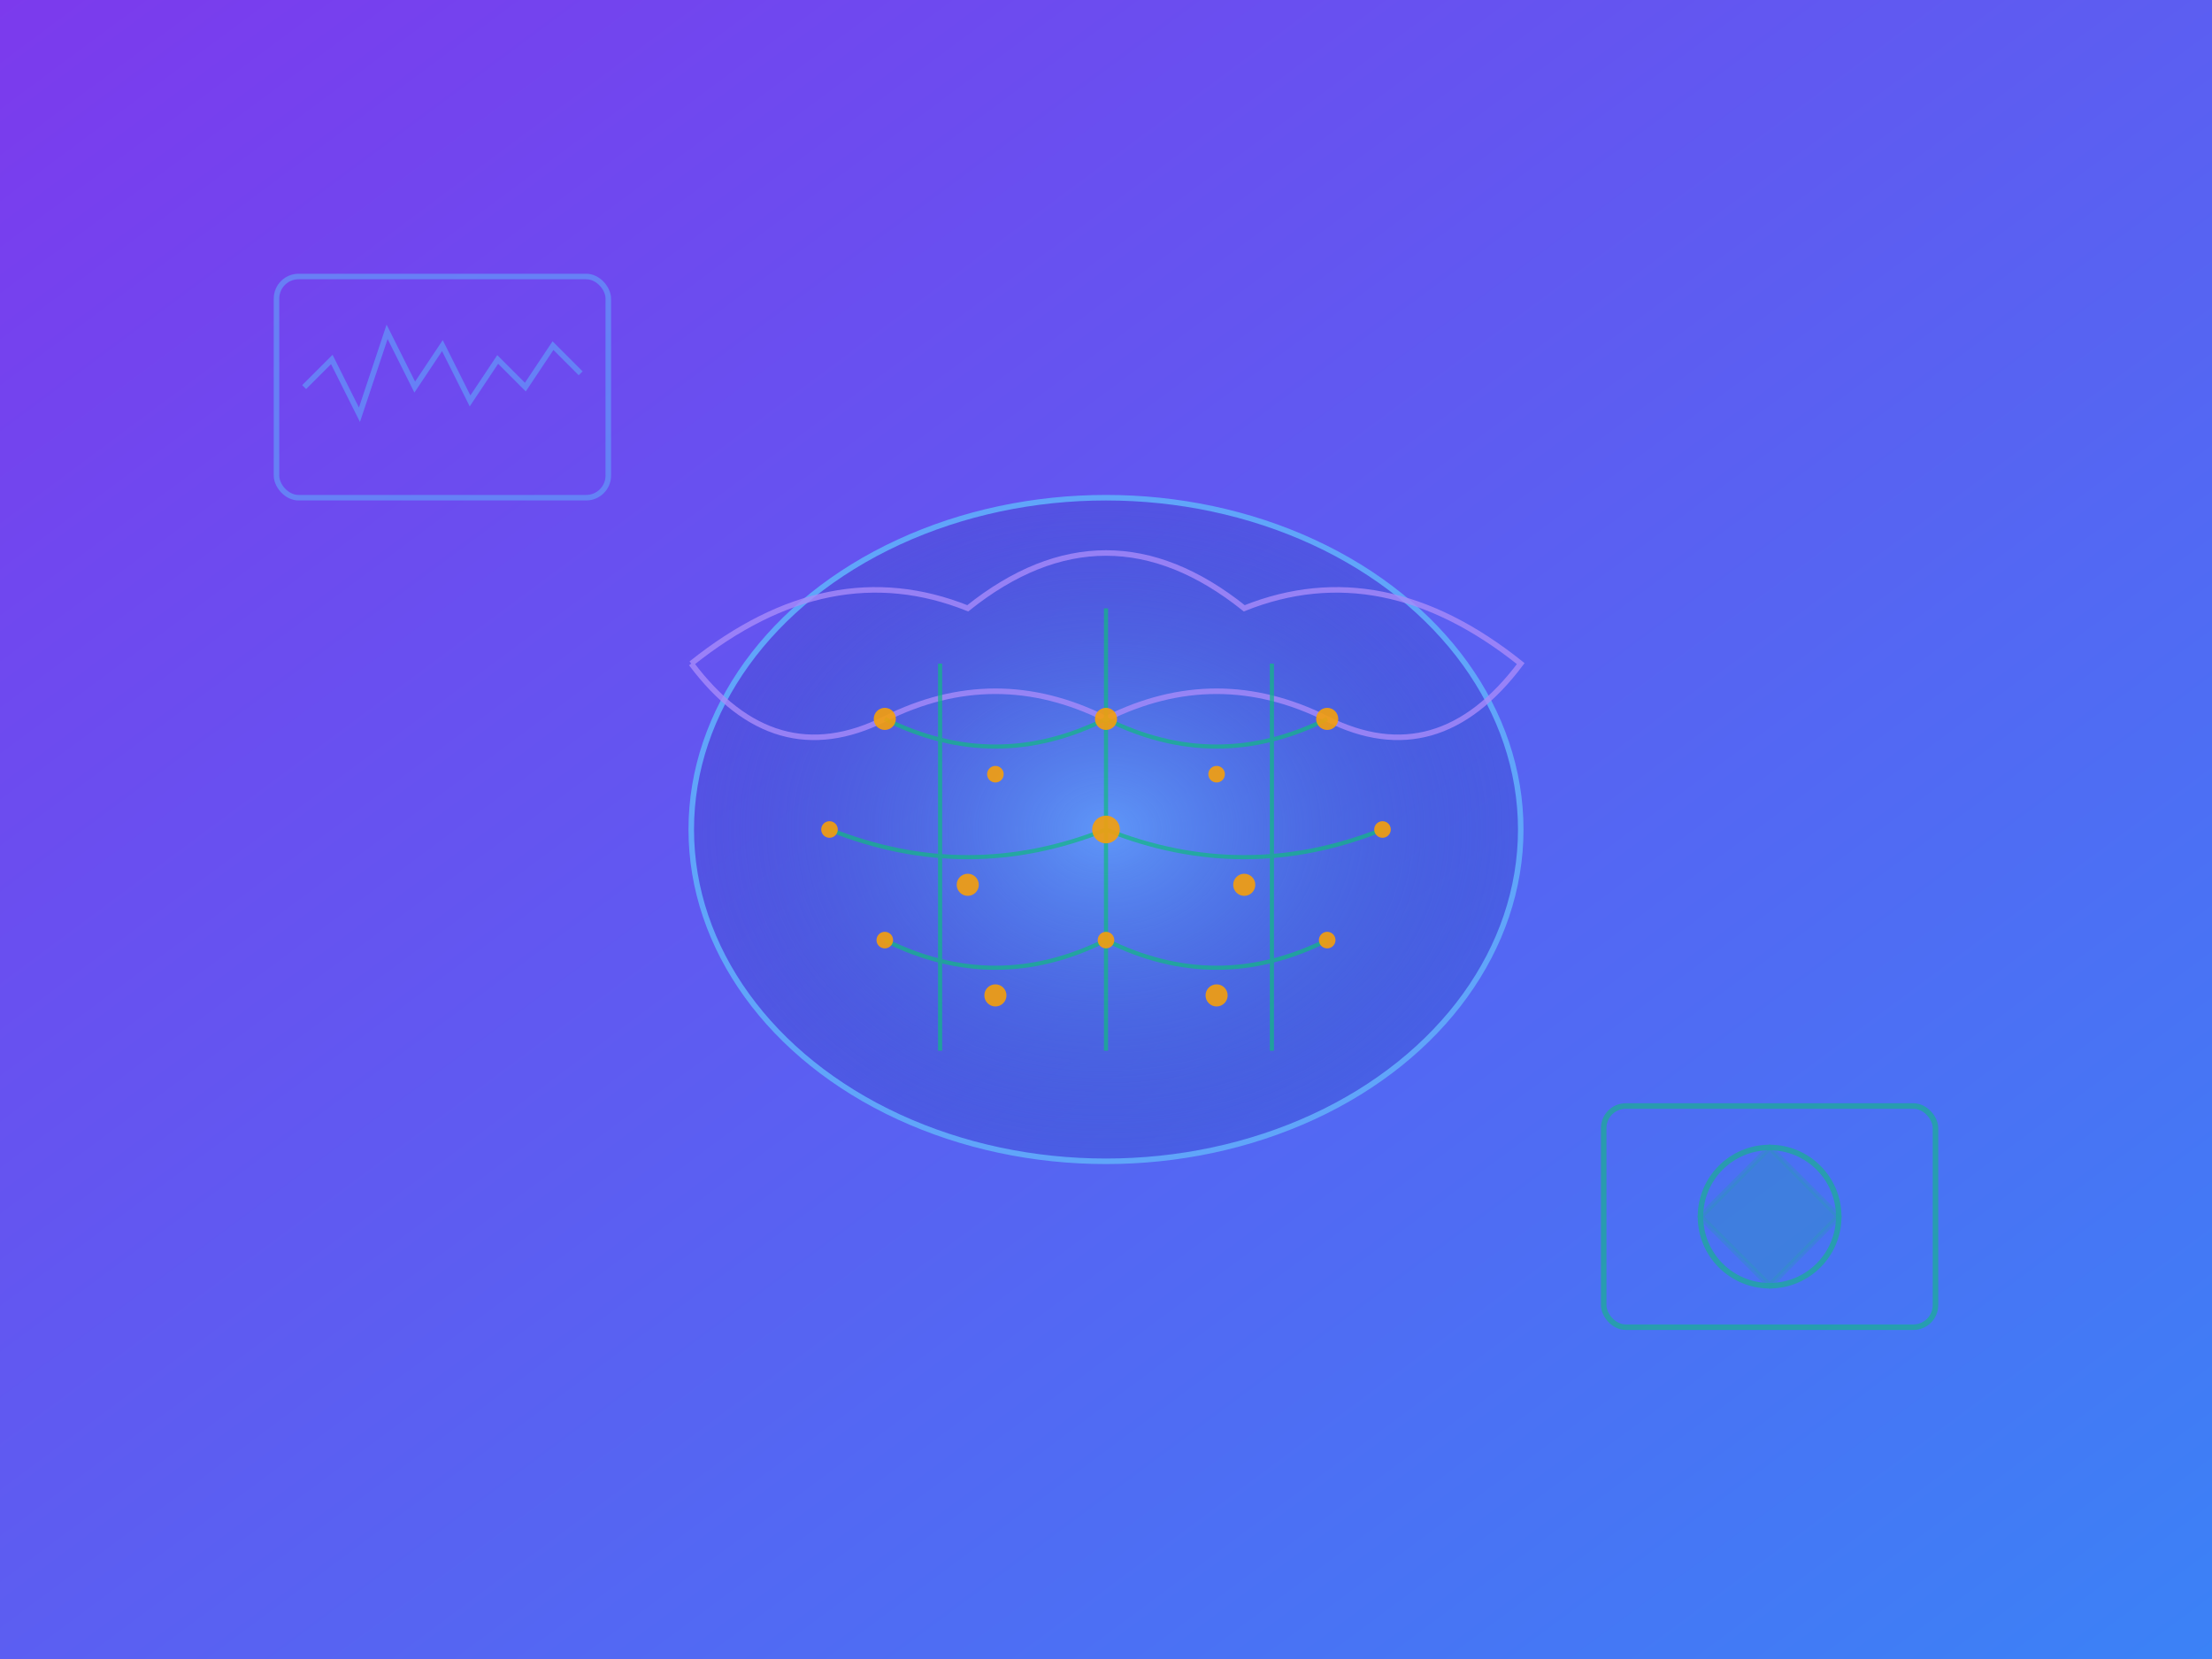 <svg width="800" height="600" viewBox="0 0 800 600" fill="none" xmlns="http://www.w3.org/2000/svg">
  <defs>
    <linearGradient id="brainGradient" x1="0%" y1="0%" x2="100%" y2="100%">
      <stop offset="0%" style="stop-color:#7C3AED;stop-opacity:1" />
      <stop offset="100%" style="stop-color:#3B82F6;stop-opacity:1" />
    </linearGradient>
    <radialGradient id="glowGradient" cx="50%" cy="50%" r="50%">
      <stop offset="0%" style="stop-color:#60A5FA;stop-opacity:0.8" />
      <stop offset="100%" style="stop-color:#1E40AF;stop-opacity:0.2" />
    </radialGradient>
  </defs>
  <rect width="800" height="600" fill="url(#brainGradient)"/>
  
  <!-- 3D Brain outline -->
  <g transform="translate(400, 300)">
    <!-- Main brain shape -->
    <ellipse cx="0" cy="0" rx="150" ry="120" fill="url(#glowGradient)" stroke="#60A5FA" stroke-width="2"/>
    
    <!-- Brain hemispheres -->
    <path d="M-150 -60 Q-100 -100, -50 -80 Q0 -120, 50 -80 Q100 -100, 150 -60 Q120 -20, 80 -40 Q40 -60, 0 -40 Q-40 -60, -80 -40 Q-120 -20, -150 -60" 
          fill="none" stroke="#A78BFA" stroke-width="2" opacity="0.8"/>
    
    <!-- Neural pathways -->
    <g stroke="#10B981" stroke-width="1.5" fill="none" opacity="0.7">
      <path d="M-80 -40 Q-40 -20, 0 -40 Q40 -20, 80 -40"/>
      <path d="M-100 0 Q-50 20, 0 0 Q50 20, 100 0"/>
      <path d="M-80 40 Q-40 60, 0 40 Q40 60, 80 40"/>
      
      <!-- Vertical connections -->
      <path d="M-60 -60 Q-60 -20, -60 20 Q-60 60, -60 80"/>
      <path d="M0 -80 Q0 -40, 0 0 Q0 40, 0 80"/>
      <path d="M60 -60 Q60 -20, 60 20 Q60 60, 60 80"/>
    </g>
    
    <!-- Neural nodes -->
    <g fill="#F59E0B" opacity="0.9">
      <circle cx="-80" cy="-40" r="4"/>
      <circle cx="-40" cy="-20" r="3"/>
      <circle cx="0" cy="-40" r="4"/>
      <circle cx="40" cy="-20" r="3"/>
      <circle cx="80" cy="-40" r="4"/>
      
      <circle cx="-100" cy="0" r="3"/>
      <circle cx="-50" cy="20" r="4"/>
      <circle cx="0" cy="0" r="5"/>
      <circle cx="50" cy="20" r="4"/>
      <circle cx="100" cy="0" r="3"/>
      
      <circle cx="-80" cy="40" r="3"/>
      <circle cx="-40" cy="60" r="4"/>
      <circle cx="0" cy="40" r="3"/>
      <circle cx="40" cy="60" r="4"/>
      <circle cx="80" cy="40" r="3"/>
    </g>
  </g>
  
  <!-- Data visualization elements -->
  <g transform="translate(100, 100)" stroke="#60A5FA" stroke-width="2" fill="none" opacity="0.6">
    <rect x="0" y="0" width="120" height="80" rx="8"/>
    <path d="M10 40 L20 30 L30 50 L40 20 L50 40 L60 25 L70 45 L80 30 L90 40 L100 25 L110 35"/>
  </g>
  
  <g transform="translate(580, 400)" stroke="#10B981" stroke-width="2" fill="none" opacity="0.6">
    <rect x="0" y="0" width="120" height="80" rx="8"/>
    <circle cx="60" cy="40" r="25"/>
    <path d="M35 40 L60 15 L85 40 L60 65 Z" fill="#10B981" opacity="0.3"/>
  </g>
</svg>